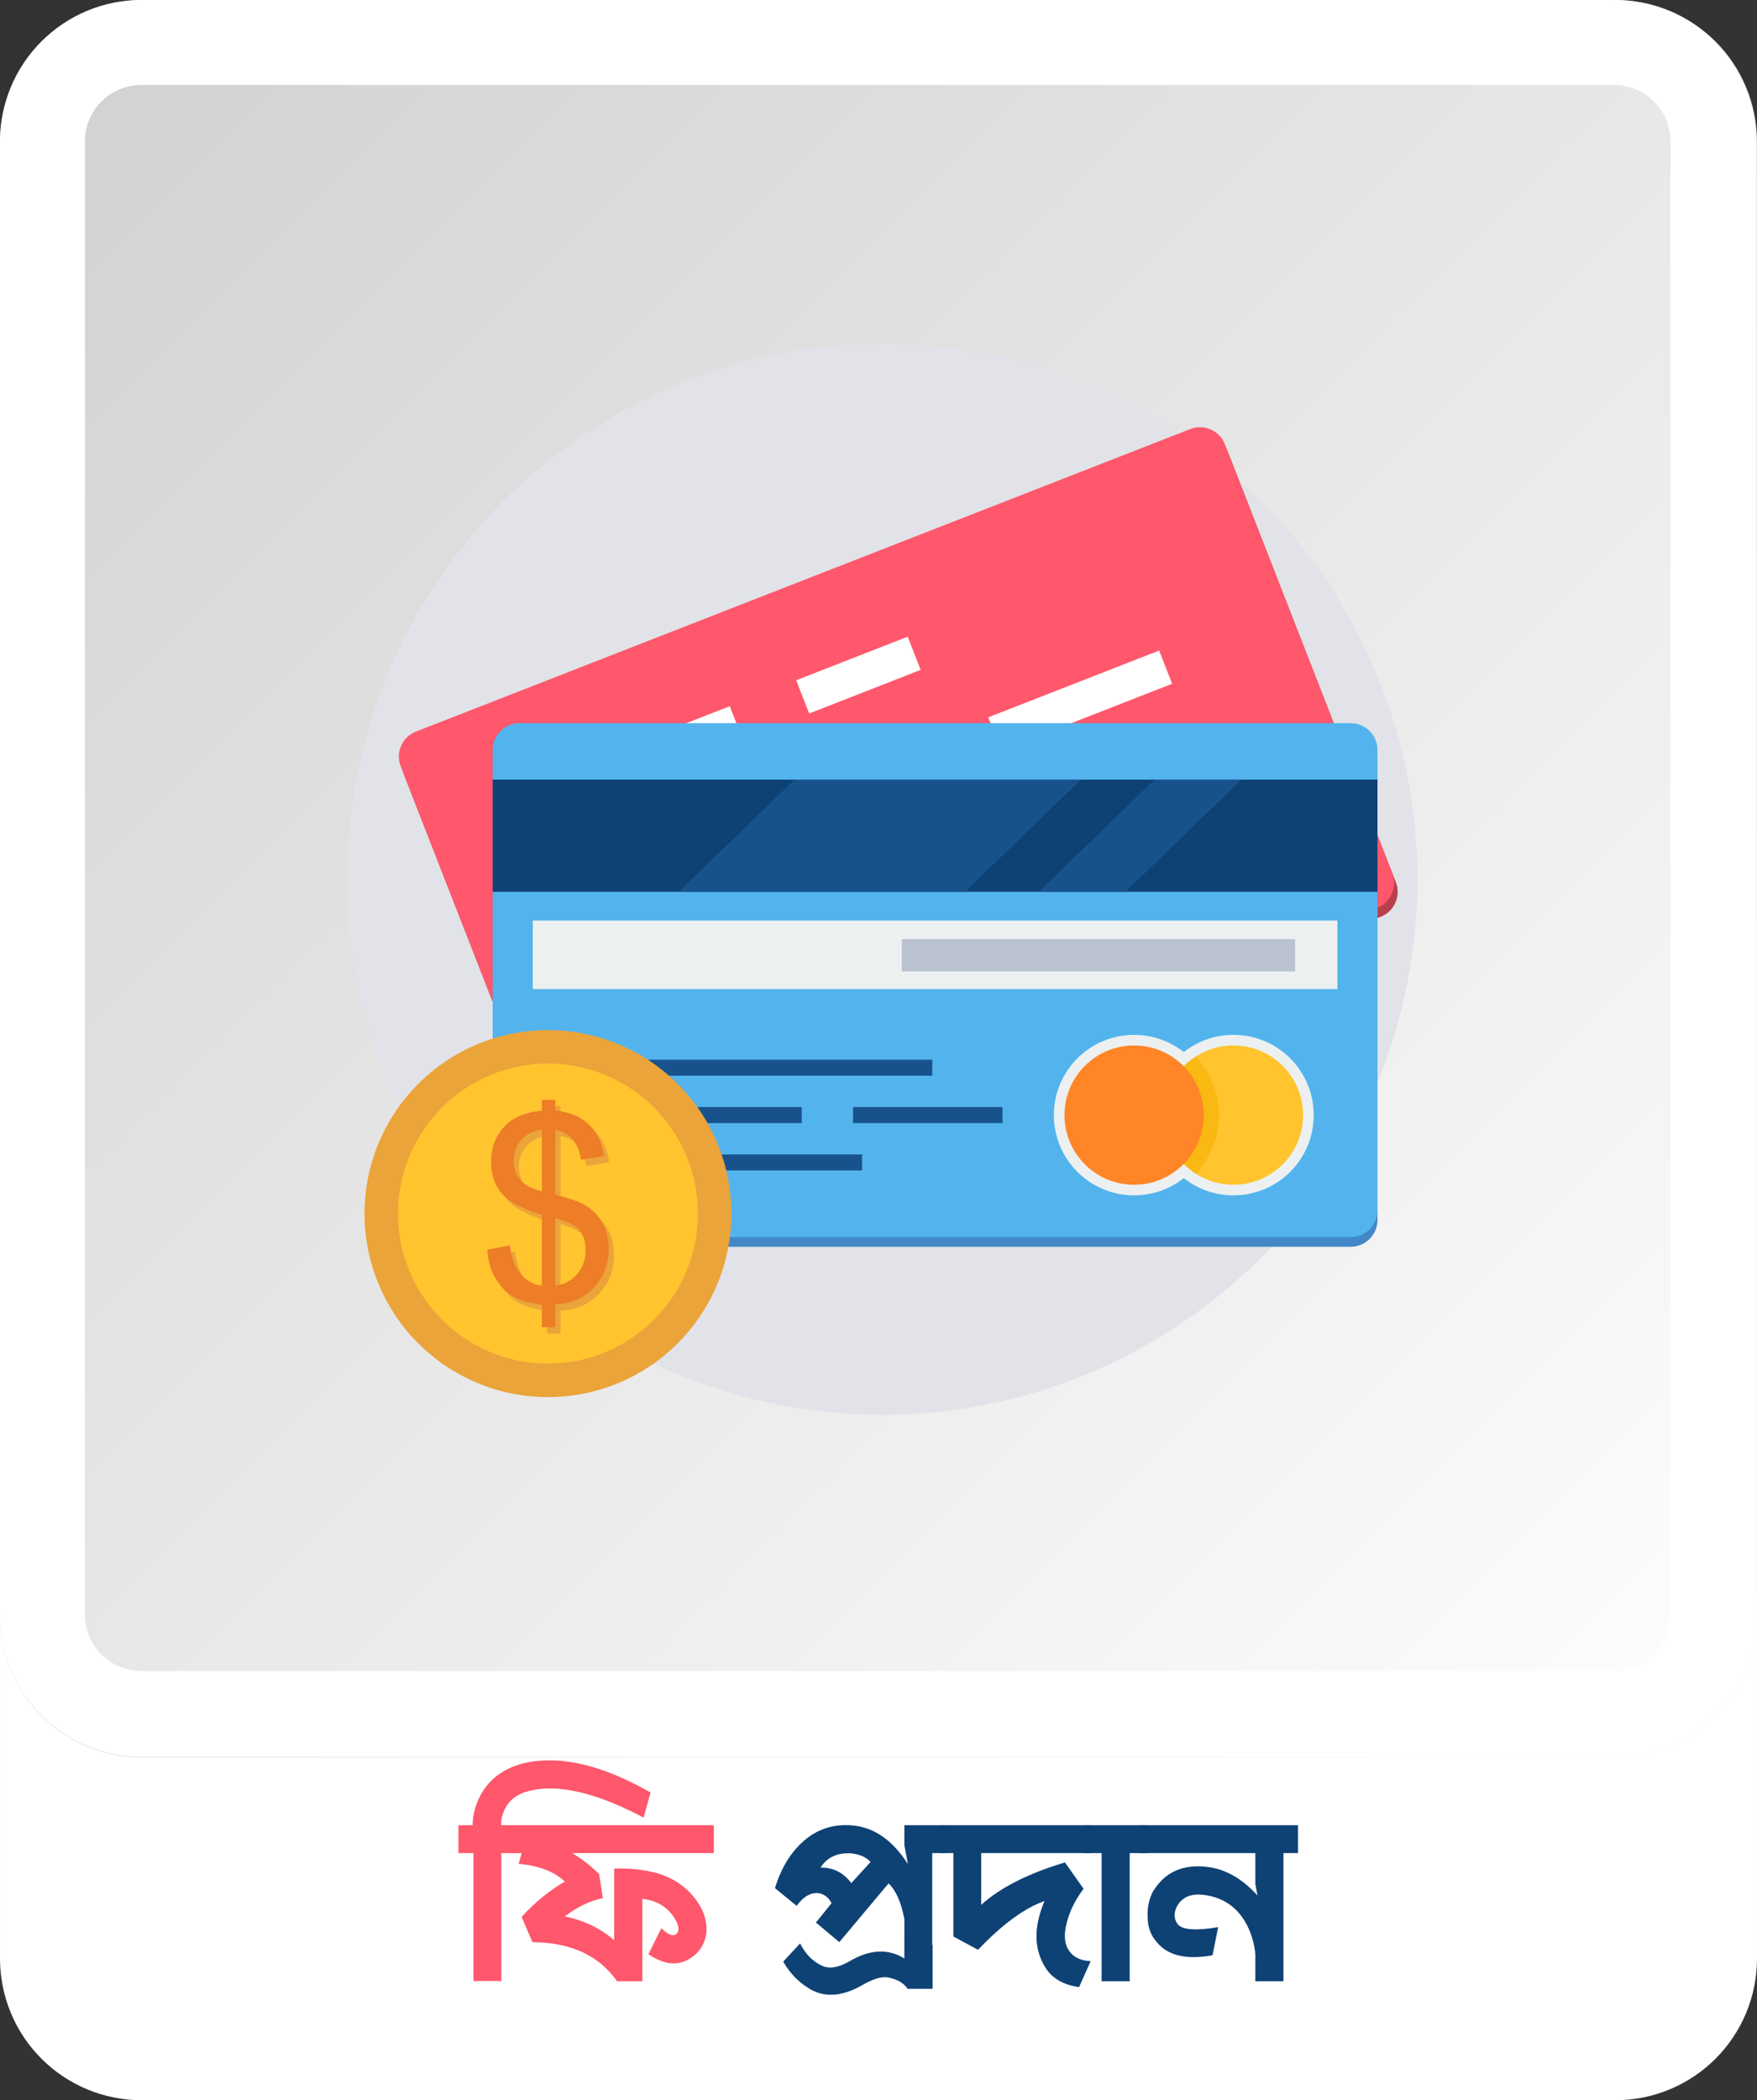 <?xml version="1.0" encoding="UTF-8" standalone="no"?>
<svg
   width="310.031"
   zoomAndPan="magnify"
   viewBox="0 0 232.523 277.852"
   height="370.469"
   preserveAspectRatio="xMidYMid"
   version="1.0"
   id="svg3945"
   sodipodi:docname="Sheba Enterprise.svg"
   xmlns:inkscape="http://www.inkscape.org/namespaces/inkscape"
   xmlns:sodipodi="http://sodipodi.sourceforge.net/DTD/sodipodi-0.dtd"
   xmlns="http://www.w3.org/2000/svg"
   xmlns:svg="http://www.w3.org/2000/svg">
  <rect x="0" y="0" width="232.523" height="277.852" fill="#333333" stroke="none"/>
  <sodipodi:namedview
     id="namedview3945"
     pagecolor="#ffffff"
     bordercolor="#000000"
     borderopacity="0.25"
     inkscape:showpageshadow="2"
     inkscape:pageopacity="0.0"
     inkscape:pagecheckerboard="0"
     inkscape:deskcolor="#d1d1d1"
     inkscape:export-bgcolor="#00000000" />
  <defs
     id="defs2384">
    <clipPath
       id="c21d9f931a">
      <path
         d="m 768.512,1612.652 h 232.523 v 185.469 H 768.512 Z m 0,0"
         clip-rule="nonzero"
         id="path354" />
    </clipPath>
    <clipPath
       id="e1f147e3a9">
      <path
         d="m 787.254,1612.652 h 195.039 c 4.973,0 9.738,1.977 13.254,5.492 3.516,3.512 5.488,8.281 5.488,13.25 v 147.984 c 0,4.969 -1.973,9.738 -5.488,13.25 -3.516,3.516 -8.281,5.492 -13.254,5.492 H 787.254 c -4.973,0 -9.738,-1.977 -13.254,-5.492 -3.516,-3.512 -5.488,-8.281 -5.488,-13.25 v -147.984 c 0,-4.969 1.973,-9.738 5.488,-13.25 3.516,-3.516 8.281,-5.492 13.254,-5.492 z m 0,0"
         clip-rule="nonzero"
         id="path355" />
    </clipPath>
    <clipPath
       id="cb08017156">
      <path
         d="m 768.512,1520.27 h 232.523 v 232.527 H 768.512 Z m 0,0"
         clip-rule="nonzero"
         id="path356" />
    </clipPath>
    <clipPath
       id="e21b47e9a1">
      <path
         d="m 787.254,1520.27 h 195.039 c 4.973,0 9.738,1.977 13.254,5.492 3.516,3.516 5.488,8.281 5.488,13.25 v 195.043 c 0,4.969 -1.973,9.738 -5.488,13.25 -3.516,3.516 -8.281,5.492 -13.254,5.492 H 787.254 c -4.973,0 -9.738,-1.977 -13.254,-5.492 -3.516,-3.512 -5.488,-8.281 -5.488,-13.25 v -195.043 c 0,-4.969 1.973,-9.734 5.488,-13.25 3.516,-3.516 8.281,-5.492 13.254,-5.492 z m 0,0"
         clip-rule="nonzero"
         id="path357" />
    </clipPath>
    <linearGradient
       x1="-9.5714204e-06"
       gradientTransform="matrix(0.908,0,0,0.908,768.512,1520.271)"
       y1="-9.5714204e-06"
       x2="256"
       gradientUnits="userSpaceOnUse"
       y2="256"
       id="23ac4c33f7">
      <stop
         stop-opacity="1"
         stop-color="rgb(81.599%, 81.599%, 81.599%)"
         offset="0"
         id="stop357" />
      <stop
         stop-opacity="1"
         stop-color="rgb(81.743%, 81.743%, 81.743%)"
         offset="0.016"
         id="stop358" />
      <stop
         stop-opacity="1"
         stop-color="rgb(82.03%, 82.03%, 82.03%)"
         offset="0.031"
         id="stop359" />
      <stop
         stop-opacity="1"
         stop-color="rgb(82.318%, 82.318%, 82.318%)"
         offset="0.047"
         id="stop360" />
      <stop
         stop-opacity="1"
         stop-color="rgb(82.605%, 82.605%, 82.605%)"
         offset="0.062"
         id="stop361" />
      <stop
         stop-opacity="1"
         stop-color="rgb(82.893%, 82.893%, 82.893%)"
         offset="0.078"
         id="stop362" />
      <stop
         stop-opacity="1"
         stop-color="rgb(83.18%, 83.18%, 83.18%)"
         offset="0.094"
         id="stop363" />
      <stop
         stop-opacity="1"
         stop-color="rgb(83.467%, 83.467%, 83.467%)"
         offset="0.109"
         id="stop364" />
      <stop
         stop-opacity="1"
         stop-color="rgb(83.755%, 83.755%, 83.755%)"
         offset="0.125"
         id="stop365" />
      <stop
         stop-opacity="1"
         stop-color="rgb(84.042%, 84.042%, 84.042%)"
         offset="0.141"
         id="stop366" />
      <stop
         stop-opacity="1"
         stop-color="rgb(84.331%, 84.331%, 84.331%)"
         offset="0.156"
         id="stop367" />
      <stop
         stop-opacity="1"
         stop-color="rgb(84.618%, 84.618%, 84.618%)"
         offset="0.172"
         id="stop368" />
      <stop
         stop-opacity="1"
         stop-color="rgb(84.904%, 84.904%, 84.904%)"
         offset="0.188"
         id="stop369" />
      <stop
         stop-opacity="1"
         stop-color="rgb(85.193%, 85.193%, 85.193%)"
         offset="0.203"
         id="stop370" />
      <stop
         stop-opacity="1"
         stop-color="rgb(85.48%, 85.48%, 85.48%)"
         offset="0.219"
         id="stop371" />
      <stop
         stop-opacity="1"
         stop-color="rgb(85.768%, 85.768%, 85.768%)"
         offset="0.234"
         id="stop372" />
      <stop
         stop-opacity="1"
         stop-color="rgb(86.055%, 86.055%, 86.055%)"
         offset="0.25"
         id="stop373" />
      <stop
         stop-opacity="1"
         stop-color="rgb(86.343%, 86.343%, 86.343%)"
         offset="0.266"
         id="stop374" />
      <stop
         stop-opacity="1"
         stop-color="rgb(86.63%, 86.63%, 86.63%)"
         offset="0.281"
         id="stop375" />
      <stop
         stop-opacity="1"
         stop-color="rgb(86.917%, 86.917%, 86.917%)"
         offset="0.297"
         id="stop376" />
      <stop
         stop-opacity="1"
         stop-color="rgb(87.206%, 87.206%, 87.206%)"
         offset="0.312"
         id="stop377" />
      <stop
         stop-opacity="1"
         stop-color="rgb(87.492%, 87.492%, 87.492%)"
         offset="0.328"
         id="stop378" />
      <stop
         stop-opacity="1"
         stop-color="rgb(87.781%, 87.781%, 87.781%)"
         offset="0.344"
         id="stop379" />
      <stop
         stop-opacity="1"
         stop-color="rgb(88.068%, 88.068%, 88.068%)"
         offset="0.359"
         id="stop380" />
      <stop
         stop-opacity="1"
         stop-color="rgb(88.354%, 88.354%, 88.354%)"
         offset="0.375"
         id="stop381" />
      <stop
         stop-opacity="1"
         stop-color="rgb(88.643%, 88.643%, 88.643%)"
         offset="0.391"
         id="stop382" />
      <stop
         stop-opacity="1"
         stop-color="rgb(88.93%, 88.93%, 88.93%)"
         offset="0.406"
         id="stop383" />
      <stop
         stop-opacity="1"
         stop-color="rgb(89.218%, 89.218%, 89.218%)"
         offset="0.422"
         id="stop384" />
      <stop
         stop-opacity="1"
         stop-color="rgb(89.505%, 89.505%, 89.505%)"
         offset="0.438"
         id="stop385" />
      <stop
         stop-opacity="1"
         stop-color="rgb(89.793%, 89.793%, 89.793%)"
         offset="0.453"
         id="stop386" />
      <stop
         stop-opacity="1"
         stop-color="rgb(90.08%, 90.08%, 90.08%)"
         offset="0.469"
         id="stop387" />
      <stop
         stop-opacity="1"
         stop-color="rgb(90.367%, 90.367%, 90.367%)"
         offset="0.484"
         id="stop388" />
      <stop
         stop-opacity="1"
         stop-color="rgb(90.656%, 90.656%, 90.656%)"
         offset="0.5"
         id="stop389" />
      <stop
         stop-opacity="1"
         stop-color="rgb(90.799%, 90.799%, 90.799%)"
         offset="0.5"
         id="stop390" />
      <stop
         stop-opacity="1"
         stop-color="rgb(90.942%, 90.942%, 90.942%)"
         offset="0.5"
         id="stop391" />
      <stop
         stop-opacity="1"
         stop-color="rgb(91.087%, 91.087%, 91.087%)"
         offset="0.516"
         id="stop392" />
      <stop
         stop-opacity="1"
         stop-color="rgb(91.231%, 91.231%, 91.231%)"
         offset="0.531"
         id="stop393" />
      <stop
         stop-opacity="1"
         stop-color="rgb(91.518%, 91.518%, 91.518%)"
         offset="0.547"
         id="stop394" />
      <stop
         stop-opacity="1"
         stop-color="rgb(91.805%, 91.805%, 91.805%)"
         offset="0.562"
         id="stop395" />
      <stop
         stop-opacity="1"
         stop-color="rgb(92.093%, 92.093%, 92.093%)"
         offset="0.578"
         id="stop396" />
      <stop
         stop-opacity="1"
         stop-color="rgb(92.38%, 92.38%, 92.38%)"
         offset="0.594"
         id="stop397" />
      <stop
         stop-opacity="1"
         stop-color="rgb(92.668%, 92.668%, 92.668%)"
         offset="0.609"
         id="stop398" />
      <stop
         stop-opacity="1"
         stop-color="rgb(92.955%, 92.955%, 92.955%)"
         offset="0.625"
         id="stop399" />
      <stop
         stop-opacity="1"
         stop-color="rgb(93.243%, 93.243%, 93.243%)"
         offset="0.641"
         id="stop400" />
      <stop
         stop-opacity="1"
         stop-color="rgb(93.53%, 93.53%, 93.53%)"
         offset="0.656"
         id="stop401" />
      <stop
         stop-opacity="1"
         stop-color="rgb(93.817%, 93.817%, 93.817%)"
         offset="0.672"
         id="stop402" />
      <stop
         stop-opacity="1"
         stop-color="rgb(94.106%, 94.106%, 94.106%)"
         offset="0.688"
         id="stop403" />
      <stop
         stop-opacity="1"
         stop-color="rgb(94.392%, 94.392%, 94.392%)"
         offset="0.703"
         id="stop404" />
      <stop
         stop-opacity="1"
         stop-color="rgb(94.681%, 94.681%, 94.681%)"
         offset="0.719"
         id="stop405" />
      <stop
         stop-opacity="1"
         stop-color="rgb(94.968%, 94.968%, 94.968%)"
         offset="0.734"
         id="stop406" />
      <stop
         stop-opacity="1"
         stop-color="rgb(95.255%, 95.255%, 95.255%)"
         offset="0.75"
         id="stop407" />
      <stop
         stop-opacity="1"
         stop-color="rgb(95.543%, 95.543%, 95.543%)"
         offset="0.766"
         id="stop408" />
      <stop
         stop-opacity="1"
         stop-color="rgb(95.83%, 95.83%, 95.83%)"
         offset="0.781"
         id="stop409" />
      <stop
         stop-opacity="1"
         stop-color="rgb(96.118%, 96.118%, 96.118%)"
         offset="0.797"
         id="stop410" />
      <stop
         stop-opacity="1"
         stop-color="rgb(96.405%, 96.405%, 96.405%)"
         offset="0.812"
         id="stop411" />
      <stop
         stop-opacity="1"
         stop-color="rgb(96.693%, 96.693%, 96.693%)"
         offset="0.828"
         id="stop412" />
      <stop
         stop-opacity="1"
         stop-color="rgb(96.98%, 96.98%, 96.98%)"
         offset="0.844"
         id="stop413" />
      <stop
         stop-opacity="1"
         stop-color="rgb(97.267%, 97.267%, 97.267%)"
         offset="0.859"
         id="stop414" />
      <stop
         stop-opacity="1"
         stop-color="rgb(97.556%, 97.556%, 97.556%)"
         offset="0.875"
         id="stop415" />
      <stop
         stop-opacity="1"
         stop-color="rgb(97.842%, 97.842%, 97.842%)"
         offset="0.891"
         id="stop416" />
      <stop
         stop-opacity="1"
         stop-color="rgb(98.131%, 98.131%, 98.131%)"
         offset="0.906"
         id="stop417" />
      <stop
         stop-opacity="1"
         stop-color="rgb(98.418%, 98.418%, 98.418%)"
         offset="0.922"
         id="stop418" />
      <stop
         stop-opacity="1"
         stop-color="rgb(98.705%, 98.705%, 98.705%)"
         offset="0.938"
         id="stop419" />
      <stop
         stop-opacity="1"
         stop-color="rgb(98.993%, 98.993%, 98.993%)"
         offset="0.953"
         id="stop420" />
      <stop
         stop-opacity="1"
         stop-color="rgb(99.28%, 99.28%, 99.28%)"
         offset="0.969"
         id="stop421" />
      <stop
         stop-opacity="1"
         stop-color="rgb(99.568%, 99.568%, 99.568%)"
         offset="0.984"
         id="stop422" />
      <stop
         stop-opacity="1"
         stop-color="rgb(99.855%, 99.855%, 99.855%)"
         offset="1"
         id="stop423" />
    </linearGradient>
    <clipPath
       id="b5fb574185">
      <path
         d="m 768.512,1520.27 h 232.402 v 232.402 H 768.512 Z m 0,0"
         clip-rule="nonzero"
         id="path423" />
    </clipPath>
    <clipPath
       id="8a7cc694db">
      <path
         d="m 787.242,1520.27 h 194.938 c 4.969,0 9.734,1.977 13.246,5.488 3.516,3.512 5.488,8.277 5.488,13.246 v 194.938 c 0,4.969 -1.973,9.73 -5.488,13.246 -3.512,3.512 -8.277,5.484 -13.246,5.484 h -194.938 c -4.965,0 -9.73,-1.973 -13.242,-5.484 -3.516,-3.516 -5.488,-8.277 -5.488,-13.246 v -194.938 c 0,-4.969 1.973,-9.734 5.488,-13.246 3.512,-3.512 8.277,-5.488 13.242,-5.488 z m 0,0"
         clip-rule="nonzero"
         id="path424" />
    </clipPath>
    <clipPath
       id="a09a4c8904">
      <path
         d="m 814.414,1565.754 h 141.691 v 141.688 H 814.414 Z m 0,0"
         clip-rule="nonzero"
         id="path425" />
    </clipPath>
  </defs>
  <g
     clip-path="url(#c21d9f931a)"
     id="g2588"
     transform="translate(-768.512,-1520.27)">
    <g
       clip-path="url(#e1f147e3a9)"
       id="g2587">
      <path
         fill="#ffffff"
         d="m 768.512,1612.652 h 232.523 v 185.469 H 768.512 Z m 0,0"
         fill-opacity="1"
         fill-rule="nonzero"
         id="path2586" />
    </g>
  </g>
  <g
     clip-path="url(#cb08017156)"
     id="g2590"
     transform="translate(-768.512,-1520.27)">
    <g
       clip-path="url(#e21b47e9a1)"
       id="g2589">
      <path
         fill="url(#23ac4c33f7)"
         d="m 768.512,1520.27 v 232.527 h 232.523 v -232.527 z m 0,0"
         fill-rule="nonzero"
         id="path2588"
         style="fill:url(#23ac4c33f7)" />
    </g>
  </g>
  <g
     clip-path="url(#b5fb574185)"
     id="g2592"
     transform="translate(-768.512,-1520.27)">
    <g
       clip-path="url(#8a7cc694db)"
       id="g2591">
      <path
         stroke-linecap="butt"
         transform="matrix(0.749,0,0,0.749,768.512,1520.271)"
         fill="none"
         stroke-linejoin="miter"
         d="m 24.997,-0.002 h 260.157 c 6.631,0 12.991,2.638 17.678,7.324 4.692,4.687 7.324,11.047 7.324,17.678 V 285.157 c 0,6.631 -2.633,12.986 -7.324,17.678 -4.687,4.687 -11.047,7.319 -17.678,7.319 H 24.997 c -6.626,0 -12.986,-2.633 -17.673,-7.319 C 2.633,298.143 1.0513e-4,291.788 1.0513e-4,285.157 V 25 c 0,-6.631 2.633,-12.991 7.324,-17.678 4.687,-4.687 11.047,-7.324 17.673,-7.324 z m 0,0"
         stroke="#ffffff"
         stroke-width="30"
         stroke-opacity="1"
         stroke-miterlimit="4"
         id="path2590" />
    </g>
  </g>
  <g
     clip-path="url(#a09a4c8904)"
     id="g2593"
     transform="translate(-768.512,-1520.27)">
    <path
       fill="#e1e3e8"
       d="m 956.105,1636.598 c 0,1.16 -0.027,2.316 -0.086,3.477 -0.059,1.156 -0.141,2.312 -0.254,3.469 -0.117,1.152 -0.258,2.305 -0.426,3.449 -0.172,1.148 -0.371,2.289 -0.598,3.426 -0.227,1.137 -0.48,2.269 -0.762,3.394 -0.281,1.125 -0.59,2.242 -0.926,3.352 -0.336,1.109 -0.699,2.207 -1.09,3.301 -0.391,1.09 -0.809,2.172 -1.254,3.242 -0.441,1.074 -0.914,2.133 -1.406,3.18 -0.496,1.051 -1.02,2.086 -1.566,3.106 -0.547,1.023 -1.117,2.031 -1.711,3.027 -0.598,0.992 -1.219,1.973 -1.863,2.938 -0.645,0.965 -1.309,1.91 -2,2.844 -0.691,0.93 -1.406,1.844 -2.141,2.742 -0.734,0.894 -1.492,1.773 -2.27,2.633 -0.781,0.859 -1.578,1.695 -2.398,2.516 -0.82,0.82 -1.66,1.621 -2.52,2.398 -0.859,0.777 -1.738,1.535 -2.633,2.273 -0.895,0.734 -1.809,1.445 -2.742,2.137 -0.93,0.691 -1.879,1.359 -2.844,2.004 -0.961,0.644 -1.941,1.262 -2.938,1.859 -0.992,0.598 -2,1.168 -3.023,1.715 -1.023,0.547 -2.059,1.066 -3.105,1.562 -1.051,0.496 -2.109,0.965 -3.18,1.41 -1.07,0.441 -2.152,0.859 -3.246,1.25 -1.09,0.391 -2.191,0.754 -3.301,1.09 -1.109,0.34 -2.227,0.648 -3.352,0.93 -1.125,0.281 -2.254,0.535 -3.391,0.762 -1.137,0.227 -2.281,0.422 -3.426,0.594 -1.148,0.172 -2.297,0.312 -3.453,0.426 -1.152,0.113 -2.309,0.199 -3.469,0.254 -1.156,0.059 -2.316,0.086 -3.477,0.086 -1.156,0 -2.316,-0.027 -3.473,-0.086 -1.16,-0.055 -2.316,-0.141 -3.469,-0.254 -1.156,-0.113 -2.305,-0.254 -3.453,-0.426 -1.145,-0.172 -2.289,-0.367 -3.426,-0.594 -1.137,-0.227 -2.266,-0.48 -3.391,-0.762 -1.125,-0.281 -2.242,-0.59 -3.352,-0.93 -1.109,-0.336 -2.211,-0.699 -3.301,-1.09 -1.094,-0.391 -2.176,-0.809 -3.246,-1.25 -1.07,-0.445 -2.133,-0.914 -3.18,-1.41 -1.047,-0.496 -2.082,-1.016 -3.105,-1.562 -1.023,-0.547 -2.031,-1.117 -3.023,-1.715 -0.996,-0.598 -1.977,-1.215 -2.941,-1.859 -0.961,-0.644 -1.91,-1.312 -2.84,-2.004 -0.934,-0.691 -1.848,-1.402 -2.742,-2.137 -0.898,-0.738 -1.773,-1.496 -2.633,-2.273 -0.859,-0.777 -1.699,-1.578 -2.52,-2.398 -0.82,-0.82 -1.617,-1.656 -2.398,-2.516 -0.777,-0.859 -1.535,-1.738 -2.27,-2.633 -0.734,-0.898 -1.449,-1.812 -2.141,-2.742 -0.691,-0.934 -1.355,-1.879 -2,-2.844 -0.645,-0.965 -1.266,-1.945 -1.863,-2.938 -0.594,-0.996 -1.164,-2.004 -1.711,-3.027 -0.547,-1.02 -1.07,-2.055 -1.566,-3.106 -0.496,-1.047 -0.965,-2.105 -1.406,-3.18 -0.445,-1.07 -0.863,-2.152 -1.254,-3.242 -0.391,-1.094 -0.754,-2.191 -1.09,-3.301 -0.336,-1.109 -0.645,-2.227 -0.926,-3.352 -0.281,-1.125 -0.539,-2.258 -0.762,-3.394 -0.227,-1.137 -0.426,-2.277 -0.598,-3.426 -0.168,-1.145 -0.309,-2.297 -0.426,-3.449 -0.113,-1.156 -0.195,-2.312 -0.254,-3.469 -0.059,-1.16 -0.086,-2.316 -0.086,-3.477 0,-1.16 0.027,-2.32 0.086,-3.477 0.059,-1.156 0.141,-2.312 0.254,-3.469 0.117,-1.152 0.258,-2.305 0.426,-3.449 0.172,-1.148 0.371,-2.289 0.598,-3.426 0.223,-1.137 0.48,-2.269 0.762,-3.394 0.281,-1.125 0.59,-2.242 0.926,-3.352 0.336,-1.109 0.699,-2.211 1.09,-3.301 0.391,-1.09 0.809,-2.172 1.254,-3.246 0.441,-1.07 0.91,-2.129 1.406,-3.176 0.496,-1.051 1.02,-2.086 1.566,-3.106 0.547,-1.023 1.117,-2.031 1.711,-3.027 0.598,-0.996 1.219,-1.973 1.863,-2.938 0.645,-0.965 1.309,-1.91 2,-2.844 0.691,-0.93 1.406,-1.844 2.141,-2.742 0.734,-0.894 1.492,-1.773 2.27,-2.633 0.781,-0.859 1.578,-1.699 2.398,-2.516 0.82,-0.82 1.66,-1.621 2.52,-2.398 0.859,-0.781 1.734,-1.535 2.633,-2.273 0.895,-0.734 1.809,-1.449 2.742,-2.137 0.93,-0.691 1.879,-1.359 2.84,-2.004 0.965,-0.644 1.945,-1.266 2.941,-1.859 0.992,-0.598 2,-1.168 3.023,-1.715 1.023,-0.547 2.059,-1.066 3.105,-1.562 1.047,-0.496 2.109,-0.965 3.18,-1.41 1.07,-0.441 2.152,-0.859 3.246,-1.25 1.09,-0.391 2.191,-0.754 3.301,-1.09 1.109,-0.34 2.227,-0.648 3.352,-0.93 1.125,-0.281 2.254,-0.535 3.391,-0.762 1.137,-0.227 2.281,-0.426 3.426,-0.594 1.148,-0.172 2.297,-0.312 3.453,-0.426 1.152,-0.113 2.309,-0.199 3.469,-0.258 1.156,-0.055 2.316,-0.082 3.473,-0.082 1.16,0 2.32,0.027 3.477,0.082 1.16,0.059 2.316,0.145 3.469,0.258 1.156,0.113 2.305,0.254 3.453,0.426 1.145,0.168 2.289,0.367 3.426,0.594 1.137,0.227 2.266,0.48 3.391,0.762 1.125,0.281 2.242,0.59 3.352,0.93 1.109,0.336 2.211,0.699 3.301,1.09 1.094,0.391 2.176,0.809 3.246,1.25 1.07,0.445 2.129,0.914 3.18,1.41 1.047,0.496 2.082,1.016 3.105,1.562 1.023,0.547 2.031,1.117 3.023,1.715 0.996,0.594 1.977,1.215 2.938,1.859 0.965,0.644 1.914,1.312 2.844,2.004 0.934,0.688 1.848,1.402 2.742,2.137 0.895,0.738 1.773,1.492 2.633,2.273 0.859,0.777 1.699,1.578 2.52,2.398 0.82,0.816 1.617,1.656 2.398,2.516 0.777,0.859 1.535,1.738 2.27,2.633 0.734,0.898 1.449,1.812 2.141,2.742 0.691,0.934 1.355,1.879 2,2.844 0.645,0.965 1.266,1.941 1.863,2.938 0.594,0.996 1.164,2.004 1.711,3.027 0.547,1.02 1.07,2.055 1.566,3.106 0.492,1.047 0.965,2.106 1.406,3.176 0.445,1.074 0.863,2.156 1.254,3.246 0.391,1.09 0.754,2.191 1.09,3.301 0.336,1.109 0.645,2.227 0.926,3.352 0.281,1.125 0.535,2.258 0.762,3.394 0.227,1.137 0.426,2.277 0.598,3.426 0.168,1.145 0.309,2.297 0.426,3.449 0.113,1.156 0.195,2.312 0.254,3.469 0.059,1.156 0.086,2.316 0.086,3.477 z m 0,0"
       fill-opacity="1"
       fill-rule="nonzero"
       id="path2592" />
  </g>
  <path
     fill="#ba3f4d"
     d="m 55.5,97.988 102.492,-40.035 c 1.812,-0.707 3.867,0.195 4.574,2.004 l 22.164,56.754 c 0.707,1.812 -0.195,3.867 -2.004,4.574 l -102.496,40.031 c -1.805,0.707 -3.863,-0.195 -4.566,-2.004 L 53.492,102.555 C 52.785,100.75 53.688,98.691 55.5,97.988 Z m 0,0"
     fill-opacity="1"
     fill-rule="evenodd"
     id="path2593" />
  <path
     fill="#ff576b"
     d="m 55.031,96.793 102.492,-40.031 c 1.812,-0.707 3.867,0.195 4.574,2.004 l 22.164,56.754 c 0.707,1.805 -0.195,3.867 -2,4.574 l -102.492,40.031 c -1.812,0.707 -3.867,-0.195 -4.574,-2.008 l -22.168,-56.754 c -0.703,-1.805 0.199,-3.863 2.004,-4.57 z m 0,0"
     fill-opacity="1"
     fill-rule="evenodd"
     id="path2594" />
  <path
     fill="#ffffff"
     d="m 67.07,104.949 29.512,-11.523 1.715,4.394 -29.508,11.527 z m 0,0"
     fill-opacity="1"
     fill-rule="evenodd"
     id="path2595" />
  <path
     fill="#ffffff"
     d="m 105.367,89.992 14.758,-5.762 1.715,4.394 -14.754,5.766 z m 0,0"
     fill-opacity="1"
     fill-rule="evenodd"
     id="path2596" />
  <path
     fill="#ffffff"
     d="m 72.098,117.82 45.227,-17.664 1.715,4.398 -45.223,17.664 z m 0,0"
     fill-opacity="1"
     fill-rule="evenodd"
     id="path2597" />
  <path
     fill="#ffffff"
     d="m 130.793,94.895 22.609,-8.832 1.719,4.399 -22.613,8.832 z m 0,0"
     fill-opacity="1"
     fill-rule="evenodd"
     id="path2598" />
  <path
     fill="#4288c7"
     d="m 68.73,96.953 h 110.035 c 1.945,0 3.531,1.586 3.531,3.531 v 60.93 c 0,1.941 -1.586,3.527 -3.531,3.527 H 68.73 c -1.938,0 -3.523,-1.586 -3.523,-3.527 v -60.93 c 0,-1.945 1.586,-3.531 3.523,-3.531 z m 0,0"
     fill-opacity="1"
     fill-rule="evenodd"
     id="path2599" />
  <path
     fill="#53b4ed"
     d="m 68.73,95.672 h 110.035 c 1.945,0 3.531,1.586 3.531,3.531 v 60.934 c 0,1.938 -1.586,3.523 -3.531,3.523 H 68.73 c -1.938,0 -3.523,-1.586 -3.523,-3.523 V 99.203 c 0,-1.945 1.586,-3.531 3.523,-3.531 z m 0,0"
     fill-opacity="1"
     fill-rule="evenodd"
     id="path2600" />
  <path
     fill="#0e4275"
     d="m 65.207,103.141 h 117.09 v 14.84 H 65.207 Z m 0,0"
     fill-opacity="1"
     fill-rule="evenodd"
     id="path2601" />
  <path
     fill="#18528c"
     d="m 105.148,103.141 h 37.887 l -15.316,14.84 H 89.832 Z m 47.648,0 h 11.484 l -15.32,14.84 h -11.484 z m 0,0"
     fill-opacity="1"
     fill-rule="evenodd"
     id="path2602" />
  <path
     fill="#18528c"
     d="m 70.508,140.199 h 52.871 v 2.113 H 70.508 Z m 0,0"
     fill-opacity="1"
     fill-rule="evenodd"
     id="path2603" />
  <path
     fill="#18528c"
     d="m 70.508,146.461 h 35.594 v 2.117 H 70.508 Z m 0,0"
     fill-opacity="1"
     fill-rule="evenodd"
     id="path2604" />
  <path
     fill="#18528c"
     d="m 70.508,152.727 h 43.578 v 2.117 H 70.508 Z m 0,0"
     fill-opacity="1"
     fill-rule="evenodd"
     id="path2605" />
  <path
     fill="#18528c"
     d="m 112.895,146.461 h 19.781 v 2.117 h -19.781 z m 0,0"
     fill-opacity="1"
     fill-rule="evenodd"
     id="path2606" />
  <path
     fill="#ecf0f1"
     d="m 70.508,121.785 h 106.488 v 9.062 H 70.508 Z m 0,0"
     fill-opacity="1"
     fill-rule="evenodd"
     id="path2607" />
  <path
     fill="#bac1cf"
     d="m 119.348,124.242 h 52.043 v 4.27 h -52.043 z m 0,0"
     fill-opacity="1"
     fill-rule="evenodd"
     id="path2608" />
  <path
     fill="#ecf0f1"
     d="m 150.09,136.906 c 5.863,0 10.617,4.75 10.617,10.613 0,5.867 -4.754,10.621 -10.617,10.621 -5.863,0 -10.621,-4.754 -10.621,-10.621 0,-5.863 4.758,-10.613 10.621,-10.613 z m 0,0"
     fill-opacity="1"
     fill-rule="evenodd"
     id="path2609" />
  <path
     fill="#ecf0f1"
     d="m 163.238,136.906 c 5.867,0 10.617,4.75 10.617,10.613 0,5.867 -4.75,10.621 -10.617,10.621 -5.863,0 -10.621,-4.754 -10.621,-10.621 0,-5.863 4.758,-10.613 10.621,-10.613 z m 0,0"
     fill-opacity="1"
     fill-rule="evenodd"
     id="path2610" />
  <path
     fill="#ffc42e"
     d="m 163.238,138.309 c 5.09,0 9.211,4.121 9.211,9.211 0,5.09 -4.121,9.219 -9.211,9.219 -5.09,0 -9.215,-4.129 -9.215,-9.219 0,-5.09 4.125,-9.211 9.215,-9.211 z m 0,0"
     fill-opacity="1"
     fill-rule="evenodd"
     id="path2611" />
  <path
     fill="#fab812"
     d="m 158.238,155.262 c -2.539,-1.645 -4.215,-4.496 -4.215,-7.742 0,-3.238 1.676,-6.098 4.211,-7.734 1.914,2.012 3.09,4.738 3.09,7.734 0,3.004 -1.176,5.726 -3.086,7.742 z m 0,0"
     fill-opacity="1"
     fill-rule="evenodd"
     id="path2612" />
  <path
     fill="#ff8527"
     d="m 150.09,138.309 c 5.086,0 9.211,4.121 9.211,9.211 0,5.09 -4.125,9.219 -9.211,9.219 -5.09,0 -9.215,-4.129 -9.215,-9.219 0,-5.09 4.125,-9.211 9.215,-9.211 z m 0,0"
     fill-opacity="1"
     fill-rule="evenodd"
     id="path2613" />
  <path
     fill="#eaa43a"
     d="m 96.793,160.551 c 0,0.797 -0.039,1.59 -0.117,2.383 -0.078,0.789 -0.195,1.574 -0.348,2.356 -0.156,0.777 -0.348,1.551 -0.578,2.309 -0.234,0.762 -0.5,1.512 -0.805,2.246 -0.305,0.734 -0.645,1.453 -1.02,2.152 -0.375,0.703 -0.781,1.383 -1.223,2.043 -0.441,0.66 -0.914,1.301 -1.418,1.914 -0.508,0.613 -1.039,1.203 -1.602,1.766 -0.562,0.562 -1.152,1.094 -1.766,1.598 -0.613,0.508 -1.254,0.981 -1.914,1.422 -0.66,0.441 -1.34,0.848 -2.043,1.223 -0.699,0.375 -1.418,0.715 -2.152,1.02 -0.734,0.305 -1.484,0.57 -2.242,0.801 -0.762,0.234 -1.531,0.426 -2.312,0.582 -0.781,0.152 -1.566,0.27 -2.355,0.348 -0.793,0.078 -1.586,0.117 -2.379,0.117 -0.797,0 -1.59,-0.039 -2.383,-0.117 -0.789,-0.078 -1.574,-0.195 -2.355,-0.348 -0.781,-0.156 -1.551,-0.348 -2.309,-0.582 -0.762,-0.231 -1.512,-0.496 -2.246,-0.801 -0.734,-0.305 -1.453,-0.644 -2.152,-1.02 -0.703,-0.375 -1.383,-0.781 -2.043,-1.223 -0.66,-0.441 -1.301,-0.914 -1.914,-1.422 -0.613,-0.504 -1.203,-1.035 -1.766,-1.598 -0.562,-0.562 -1.094,-1.152 -1.598,-1.766 -0.508,-0.613 -0.98,-1.254 -1.422,-1.914 -0.441,-0.66 -0.848,-1.34 -1.223,-2.043 -0.375,-0.699 -0.715,-1.418 -1.02,-2.152 -0.305,-0.734 -0.57,-1.484 -0.805,-2.246 -0.23,-0.758 -0.422,-1.531 -0.578,-2.309 -0.152,-0.781 -0.27,-1.566 -0.348,-2.356 -0.078,-0.793 -0.117,-1.586 -0.117,-2.383 0,-0.793 0.039,-1.586 0.117,-2.379 0.078,-0.789 0.195,-1.574 0.348,-2.356 0.156,-0.781 0.348,-1.551 0.578,-2.312 0.234,-0.758 0.5,-1.508 0.805,-2.242 0.305,-0.734 0.645,-1.453 1.02,-2.152 0.375,-0.703 0.781,-1.383 1.223,-2.043 0.441,-0.66 0.914,-1.301 1.422,-1.914 0.504,-0.613 1.035,-1.203 1.598,-1.766 0.562,-0.562 1.152,-1.094 1.766,-1.602 0.613,-0.504 1.254,-0.977 1.914,-1.418 0.66,-0.441 1.34,-0.848 2.043,-1.223 0.699,-0.375 1.418,-0.715 2.152,-1.02 0.734,-0.305 1.484,-0.57 2.246,-0.805 0.758,-0.23 1.527,-0.422 2.309,-0.578 0.781,-0.152 1.566,-0.27 2.355,-0.348 0.793,-0.078 1.586,-0.117 2.383,-0.117 0.793,0 1.586,0.039 2.379,0.117 0.789,0.078 1.574,0.195 2.355,0.348 0.781,0.156 1.551,0.348 2.312,0.578 0.758,0.231 1.508,0.5 2.242,0.805 0.734,0.305 1.453,0.645 2.152,1.02 0.703,0.375 1.383,0.781 2.043,1.223 0.66,0.441 1.301,0.914 1.914,1.418 0.613,0.508 1.203,1.039 1.766,1.602 0.562,0.562 1.094,1.152 1.602,1.766 0.504,0.613 0.977,1.254 1.418,1.914 0.441,0.66 0.848,1.34 1.223,2.043 0.375,0.699 0.715,1.418 1.02,2.152 0.305,0.734 0.57,1.484 0.805,2.242 0.23,0.762 0.422,1.531 0.578,2.312 0.152,0.781 0.27,1.566 0.348,2.356 0.078,0.793 0.117,1.586 0.117,2.379 z m 0,0"
     fill-opacity="1"
     fill-rule="nonzero"
     id="path2614" />
  <path
     fill="#ffc42e"
     d="m 92.367,160.551 c 0,0.652 -0.031,1.301 -0.098,1.949 -0.062,0.645 -0.156,1.289 -0.285,1.926 -0.125,0.637 -0.285,1.266 -0.473,1.887 -0.188,0.625 -0.406,1.234 -0.656,1.836 -0.25,0.602 -0.527,1.188 -0.832,1.762 -0.309,0.57 -0.641,1.129 -1.004,1.668 -0.359,0.543 -0.746,1.062 -1.16,1.566 -0.41,0.504 -0.848,0.984 -1.309,1.441 -0.457,0.461 -0.938,0.898 -1.441,1.309 -0.504,0.414 -1.023,0.801 -1.566,1.16 -0.539,0.363 -1.094,0.695 -1.668,1.004 -0.574,0.305 -1.16,0.582 -1.762,0.832 -0.602,0.25 -1.211,0.469 -1.832,0.656 -0.625,0.188 -1.254,0.348 -1.891,0.473 -0.637,0.125 -1.281,0.223 -1.926,0.285 -0.648,0.066 -1.297,0.098 -1.945,0.098 -0.652,0 -1.301,-0.031 -1.949,-0.098 -0.645,-0.062 -1.289,-0.16 -1.926,-0.285 -0.637,-0.125 -1.266,-0.285 -1.887,-0.473 -0.625,-0.188 -1.234,-0.406 -1.836,-0.656 -0.602,-0.25 -1.188,-0.527 -1.762,-0.832 -0.57,-0.309 -1.129,-0.641 -1.668,-1.004 -0.543,-0.359 -1.062,-0.746 -1.566,-1.16 -0.504,-0.41 -0.984,-0.848 -1.441,-1.309 -0.461,-0.457 -0.898,-0.938 -1.309,-1.441 -0.414,-0.504 -0.801,-1.024 -1.16,-1.566 -0.363,-0.539 -0.695,-1.098 -1.004,-1.668 -0.305,-0.574 -0.582,-1.16 -0.832,-1.762 -0.25,-0.602 -0.469,-1.211 -0.656,-1.836 -0.188,-0.621 -0.348,-1.25 -0.473,-1.887 -0.129,-0.637 -0.223,-1.281 -0.285,-1.926 -0.066,-0.648 -0.098,-1.297 -0.098,-1.949 0,-0.648 0.031,-1.297 0.098,-1.945 0.062,-0.644 0.156,-1.289 0.285,-1.926 0.125,-0.637 0.285,-1.266 0.473,-1.891 0.188,-0.621 0.406,-1.23 0.656,-1.832 0.25,-0.602 0.527,-1.188 0.832,-1.762 0.309,-0.574 0.641,-1.129 1.004,-1.672 0.359,-0.539 0.746,-1.059 1.16,-1.562 0.41,-0.504 0.848,-0.984 1.309,-1.445 0.457,-0.457 0.938,-0.895 1.441,-1.305 0.504,-0.414 1.023,-0.801 1.566,-1.16 0.539,-0.363 1.098,-0.695 1.668,-1.004 0.574,-0.305 1.16,-0.582 1.762,-0.832 0.602,-0.25 1.211,-0.469 1.836,-0.656 0.621,-0.188 1.25,-0.348 1.887,-0.473 0.637,-0.129 1.281,-0.223 1.926,-0.285 0.648,-0.066 1.297,-0.098 1.949,-0.098 0.648,0 1.297,0.031 1.945,0.098 0.645,0.062 1.289,0.156 1.926,0.285 0.637,0.125 1.266,0.285 1.891,0.473 0.621,0.188 1.23,0.406 1.832,0.656 0.602,0.25 1.188,0.527 1.762,0.832 0.574,0.309 1.129,0.641 1.668,1.004 0.543,0.359 1.062,0.746 1.566,1.16 0.504,0.41 0.984,0.848 1.441,1.305 0.461,0.461 0.898,0.941 1.309,1.445 0.414,0.504 0.801,1.023 1.16,1.562 0.363,0.543 0.695,1.098 1.004,1.672 0.305,0.574 0.582,1.16 0.832,1.762 0.25,0.602 0.469,1.211 0.656,1.832 0.188,0.625 0.348,1.254 0.473,1.891 0.129,0.637 0.223,1.281 0.285,1.926 0.066,0.648 0.098,1.297 0.098,1.945 z m 0,0"
     fill-opacity="1"
     fill-rule="nonzero"
     id="path2615" />
  <path
     fill="#eaa43a"
     d="m 72.406,176.414 v -2.992 c -1.492,-0.184 -2.707,-0.516 -3.641,-1 -0.93,-0.48 -1.738,-1.266 -2.418,-2.336 -0.68,-1.074 -1.07,-2.383 -1.188,-3.938 l 2.996,-0.578 c 0.23,1.613 0.641,2.801 1.227,3.555 0.84,1.062 1.848,1.656 3.023,1.781 v -9.383 c -1.23,-0.32 -2.484,-0.844 -3.766,-1.562 -0.953,-0.527 -1.68,-1.262 -2.199,-2.203 -0.512,-0.949 -0.77,-2.012 -0.77,-3.207 0,-2.125 0.754,-3.852 2.258,-5.172 1,-0.879 2.492,-1.422 4.477,-1.625 v -1.426 h 1.766 v 1.426 c 1.727,0.168 3.102,0.68 4.117,1.539 1.297,1.086 2.074,2.582 2.344,4.481 l -3.062,0.476 c -0.176,-1.184 -0.543,-2.098 -1.105,-2.727 -0.555,-0.633 -1.32,-1.047 -2.293,-1.25 v 8.613 c 1.504,0.387 2.496,0.688 2.98,0.891 0.93,0.406 1.68,0.91 2.266,1.5 0.59,0.582 1.035,1.281 1.352,2.086 0.312,0.809 0.477,1.684 0.477,2.625 0,2.07 -0.66,3.793 -1.973,5.18 -1.316,1.387 -3.02,2.121 -5.102,2.223 v 3.023 z m 0,-26.176 c -1.16,0.18 -2.078,0.641 -2.738,1.399 -0.672,0.758 -1.004,1.641 -1.004,2.672 0,1.027 0.285,1.879 0.852,2.562 0.57,0.684 1.527,1.207 2.891,1.559 z m 1.766,20.668 c 1.164,-0.141 2.121,-0.648 2.879,-1.512 0.754,-0.863 1.129,-1.93 1.129,-3.199 0,-1.086 -0.262,-1.957 -0.801,-2.617 -0.539,-0.66 -1.609,-1.191 -3.207,-1.605 z m 0,0"
     fill-opacity="1"
     fill-rule="evenodd"
     id="path2616" />
  <path
     fill="#ed7d27"
     d="m 71.715,175.594 v -2.988 c -1.484,-0.184 -2.699,-0.519 -3.637,-1.004 -0.934,-0.48 -1.738,-1.266 -2.418,-2.332 -0.676,-1.074 -1.066,-2.387 -1.184,-3.938 l 2.988,-0.582 c 0.234,1.617 0.641,2.805 1.234,3.555 0.84,1.062 1.848,1.66 3.016,1.781 v -9.383 c -1.223,-0.316 -2.477,-0.84 -3.758,-1.559 -0.953,-0.531 -1.684,-1.266 -2.199,-2.207 -0.512,-0.945 -0.77,-2.012 -0.77,-3.207 0,-2.121 0.75,-3.848 2.254,-5.168 1.004,-0.879 2.496,-1.426 4.473,-1.625 v -1.426 h 1.773 v 1.426 c 1.727,0.164 3.094,0.68 4.109,1.535 1.301,1.086 2.082,2.586 2.348,4.484 l -3.062,0.473 c -0.172,-1.18 -0.539,-2.094 -1.102,-2.723 -0.559,-0.637 -1.32,-1.047 -2.293,-1.254 v 8.617 c 1.504,0.383 2.492,0.684 2.977,0.891 0.93,0.406 1.684,0.906 2.27,1.496 0.59,0.586 1.035,1.281 1.352,2.09 0.312,0.809 0.473,1.68 0.473,2.621 0,2.074 -0.656,3.793 -1.969,5.18 -1.32,1.383 -3.02,2.121 -5.102,2.223 v 3.023 z m 0,-26.176 c -1.152,0.176 -2.07,0.641 -2.734,1.398 -0.668,0.758 -1,1.645 -1,2.676 0,1.024 0.281,1.875 0.852,2.559 0.562,0.688 1.523,1.211 2.883,1.562 z m 1.773,20.668 c 1.156,-0.137 2.113,-0.645 2.879,-1.508 0.75,-0.863 1.129,-1.934 1.129,-3.203 0,-1.086 -0.266,-1.953 -0.801,-2.617 -0.539,-0.656 -1.609,-1.191 -3.207,-1.605 z m 0,0"
     fill-opacity="1"
     fill-rule="evenodd"
     id="path2617" />
  <g
     fill="#ff576b"
     fill-opacity="1"
     id="g2620"
     transform="translate(-768.512,-1520.27)">
    <g
       transform="translate(829.607,1782.235)"
       id="g2619">
      <g
         id="g2618">
        <path
           d="m 2.875,-25.109 c 1.27,-1.914 3.195,-3.145 5.781,-3.688 0.945,-0.188 1.941,-0.281 2.984,-0.281 3.945,0 8.398,1.418 13.359,4.25 L 24.078,-21.5 c -4.844,-2.57 -8.98,-3.859 -12.406,-3.859 -0.805,0 -1.559,0.074 -2.266,0.219 -1.73,0.324 -2.93,1.102 -3.594,2.328 -0.398,0.742 -0.594,1.477 -0.594,2.203 0,0.023 0,0.031 0,0.031 V -20.5 h 2.016 v 3.688 H 5.25 V 0.109 H 1.562 V -16.812 H -0.422 V -20.5 h 1.875 c 0,-1.582 0.473,-3.117 1.422,-4.609 z m 0,0"
           id="path2618" />
      </g>
    </g>
  </g>
  <g
     fill="#ff576b"
     fill-opacity="1"
     id="g2623"
     transform="translate(-768.512,-1520.27)">
    <g
       transform="translate(836.451,1782.235)"
       id="g2622">
      <g
         id="g2621">
        <path
           d="m 7.766,-16.812 c 1.281,0.762 2.473,1.684 3.578,2.766 l 0.5,3.188 c -1.699,0.355 -3.375,1.164 -5.031,2.422 2.57,0.543 4.75,1.594 6.531,3.156 V -14.75 c 1.906,-0.094 3.797,0.105 5.672,0.594 2.332,0.688 4.141,1.992 5.422,3.906 0.875,1.324 1.238,2.695 1.094,4.109 -0.211,1.305 -0.824,2.324 -1.844,3.062 -1.699,1.25 -3.637,1.133 -5.812,-0.359 l 1.703,-3.438 c 0.875,0.844 1.516,1.117 1.922,0.812 0.227,-0.145 0.344,-0.359 0.344,-0.641 0,-0.469 -0.18,-0.977 -0.531,-1.531 C 20.344,-9.723 18.926,-10.562 17.062,-10.75 V 0.141 H 13.719 C 11.332,-3.266 7.598,-4.988 2.516,-5.031 L 1.094,-8.375 c 1.75,-1.914 3.656,-3.473 5.719,-4.672 -1.398,-1.32 -3.434,-2.102 -6.109,-2.344 L 1.094,-16.812 H -0.359 V -20.5 H 26.531 v 3.688 z m 0,0"
           id="path2620" />
      </g>
    </g>
  </g>
  <g
     fill="#0e4275"
     fill-opacity="1"
     id="g2629"
     transform="translate(-768.512,-1520.27)">
    <g
       transform="translate(870.43,1782.235)"
       id="g2628">
      <g
         id="g2627">
        <path
           d="m 6.672,-14.891 c 1.656,-0.031 3.016,0.652 4.078,2.047 l 2.547,-2.797 c -0.617,-0.664 -1.512,-1.047 -2.688,-1.141 -1.781,-0.07 -3.094,0.559 -3.938,1.891 z M 17.766,-20.5 h 5.469 v 3.688 h -1.781 V 0.141 h -3.688 V -8.094 c -0.43,-2.238 -1.125,-3.805 -2.094,-4.703 L 9.156,-5.031 6.062,-7.625 8.125,-10.172 c -0.406,-0.832 -1.047,-1.285 -1.922,-1.359 -0.992,0 -1.887,0.57 -2.688,1.703 l -2.875,-2.344 c 0.707,-2.312 1.75,-4.176 3.125,-5.594 1.977,-2.062 4.363,-2.961 7.156,-2.703 2.863,0.262 5.301,1.965 7.312,5.109 l -0.469,-2.484 z m 0,13.828 3.734,2.031 v 5.781 h -3.297 c -0.523,-0.762 -1.387,-1.258 -2.594,-1.5 -0.875,-0.164 -2.105,0.227 -3.688,1.172 C 9.336,2.207 7.078,2.301 5.141,1.094 3.742,0.25 2.609,-0.93 1.734,-2.453 l 2.234,-2.406 c 0.707,1.398 1.664,2.375 2.875,2.938 0.945,0.461 2.141,0.281 3.578,-0.531 2.719,-1.625 5.164,-1.766 7.344,-0.422 z m 0,0"
           id="path2626" />
      </g>
    </g>
  </g>
  <g
     fill="#0e4275"
     fill-opacity="1"
     id="g2632"
     transform="translate(-768.512,-1520.27)">
    <g
       transform="translate(893.336,1782.235)"
       id="g2631">
      <g
         id="g2630">
        <path
           d="M 19.547,-16.812 H 5.031 v 6.844 c 2.508,-2.27 6.203,-4.141 11.078,-5.609 l 2.469,3.484 c -0.938,1.25 -1.609,2.508 -2.016,3.766 -0.656,2 -0.609,3.5 0.141,4.5 0.594,0.824 1.531,1.262 2.812,1.312 l -1.531,3.438 c -2.125,-0.305 -3.625,-1.188 -4.5,-2.656 C 11.992,-4.148 11.969,-7.062 13.406,-10.469 10.758,-9.539 7.828,-7.391 4.609,-4.016 L 1.344,-5.781 V -16.812 h -1.625 V -20.5 h 19.828 z m 0,0"
           id="path2629" />
      </g>
    </g>
  </g>
  <g
     fill="#0e4275"
     fill-opacity="1"
     id="g2635"
     transform="translate(-768.512,-1520.27)">
    <g
       transform="translate(912.518,1782.235)"
       id="g2634">
      <g
         id="g2633">
        <path
           d="m -0.531,-20.5 h 8.328 v 3.688 H 5.5 V 0.141 H 1.781 V -16.812 h -2.312 z m 0,0"
           id="path2632" />
      </g>
    </g>
  </g>
  <g
     fill="#0e4275"
     fill-opacity="1"
     id="g2638"
     transform="translate(-768.512,-1520.27)">
    <g
       transform="translate(919.787,1782.235)"
       id="g2637">
      <g
         id="g2636">
        <path
           d="m 15.141,-11.203 -0.281,-1.5 V -16.812 H -0.469 V -20.5 H 20.5 v 3.688 H 18.578 V 0.141 h -3.719 V -3.375 c -0.094,-1.27 -0.449,-2.547 -1.062,-3.828 C 12.617,-9.516 10.773,-10.863 8.266,-11.25 6.461,-11.531 5.207,-11.047 4.5,-9.797 4.031,-8.867 4.066,-8.062 4.609,-7.375 5.242,-6.645 7.02,-6.523 9.938,-7.016 l -0.75,3.719 c -3.449,0.637 -5.906,0.059 -7.375,-1.734 -0.781,-0.875 -1.184,-1.953 -1.203,-3.234 -0.074,-1.176 0.133,-2.285 0.625,-3.328 1.594,-2.75 4.125,-3.863 7.594,-3.344 2.27,0.355 4.375,1.602 6.312,3.734 z m 0,0"
           id="path2635" />
      </g>
    </g>
  </g>
</svg>
